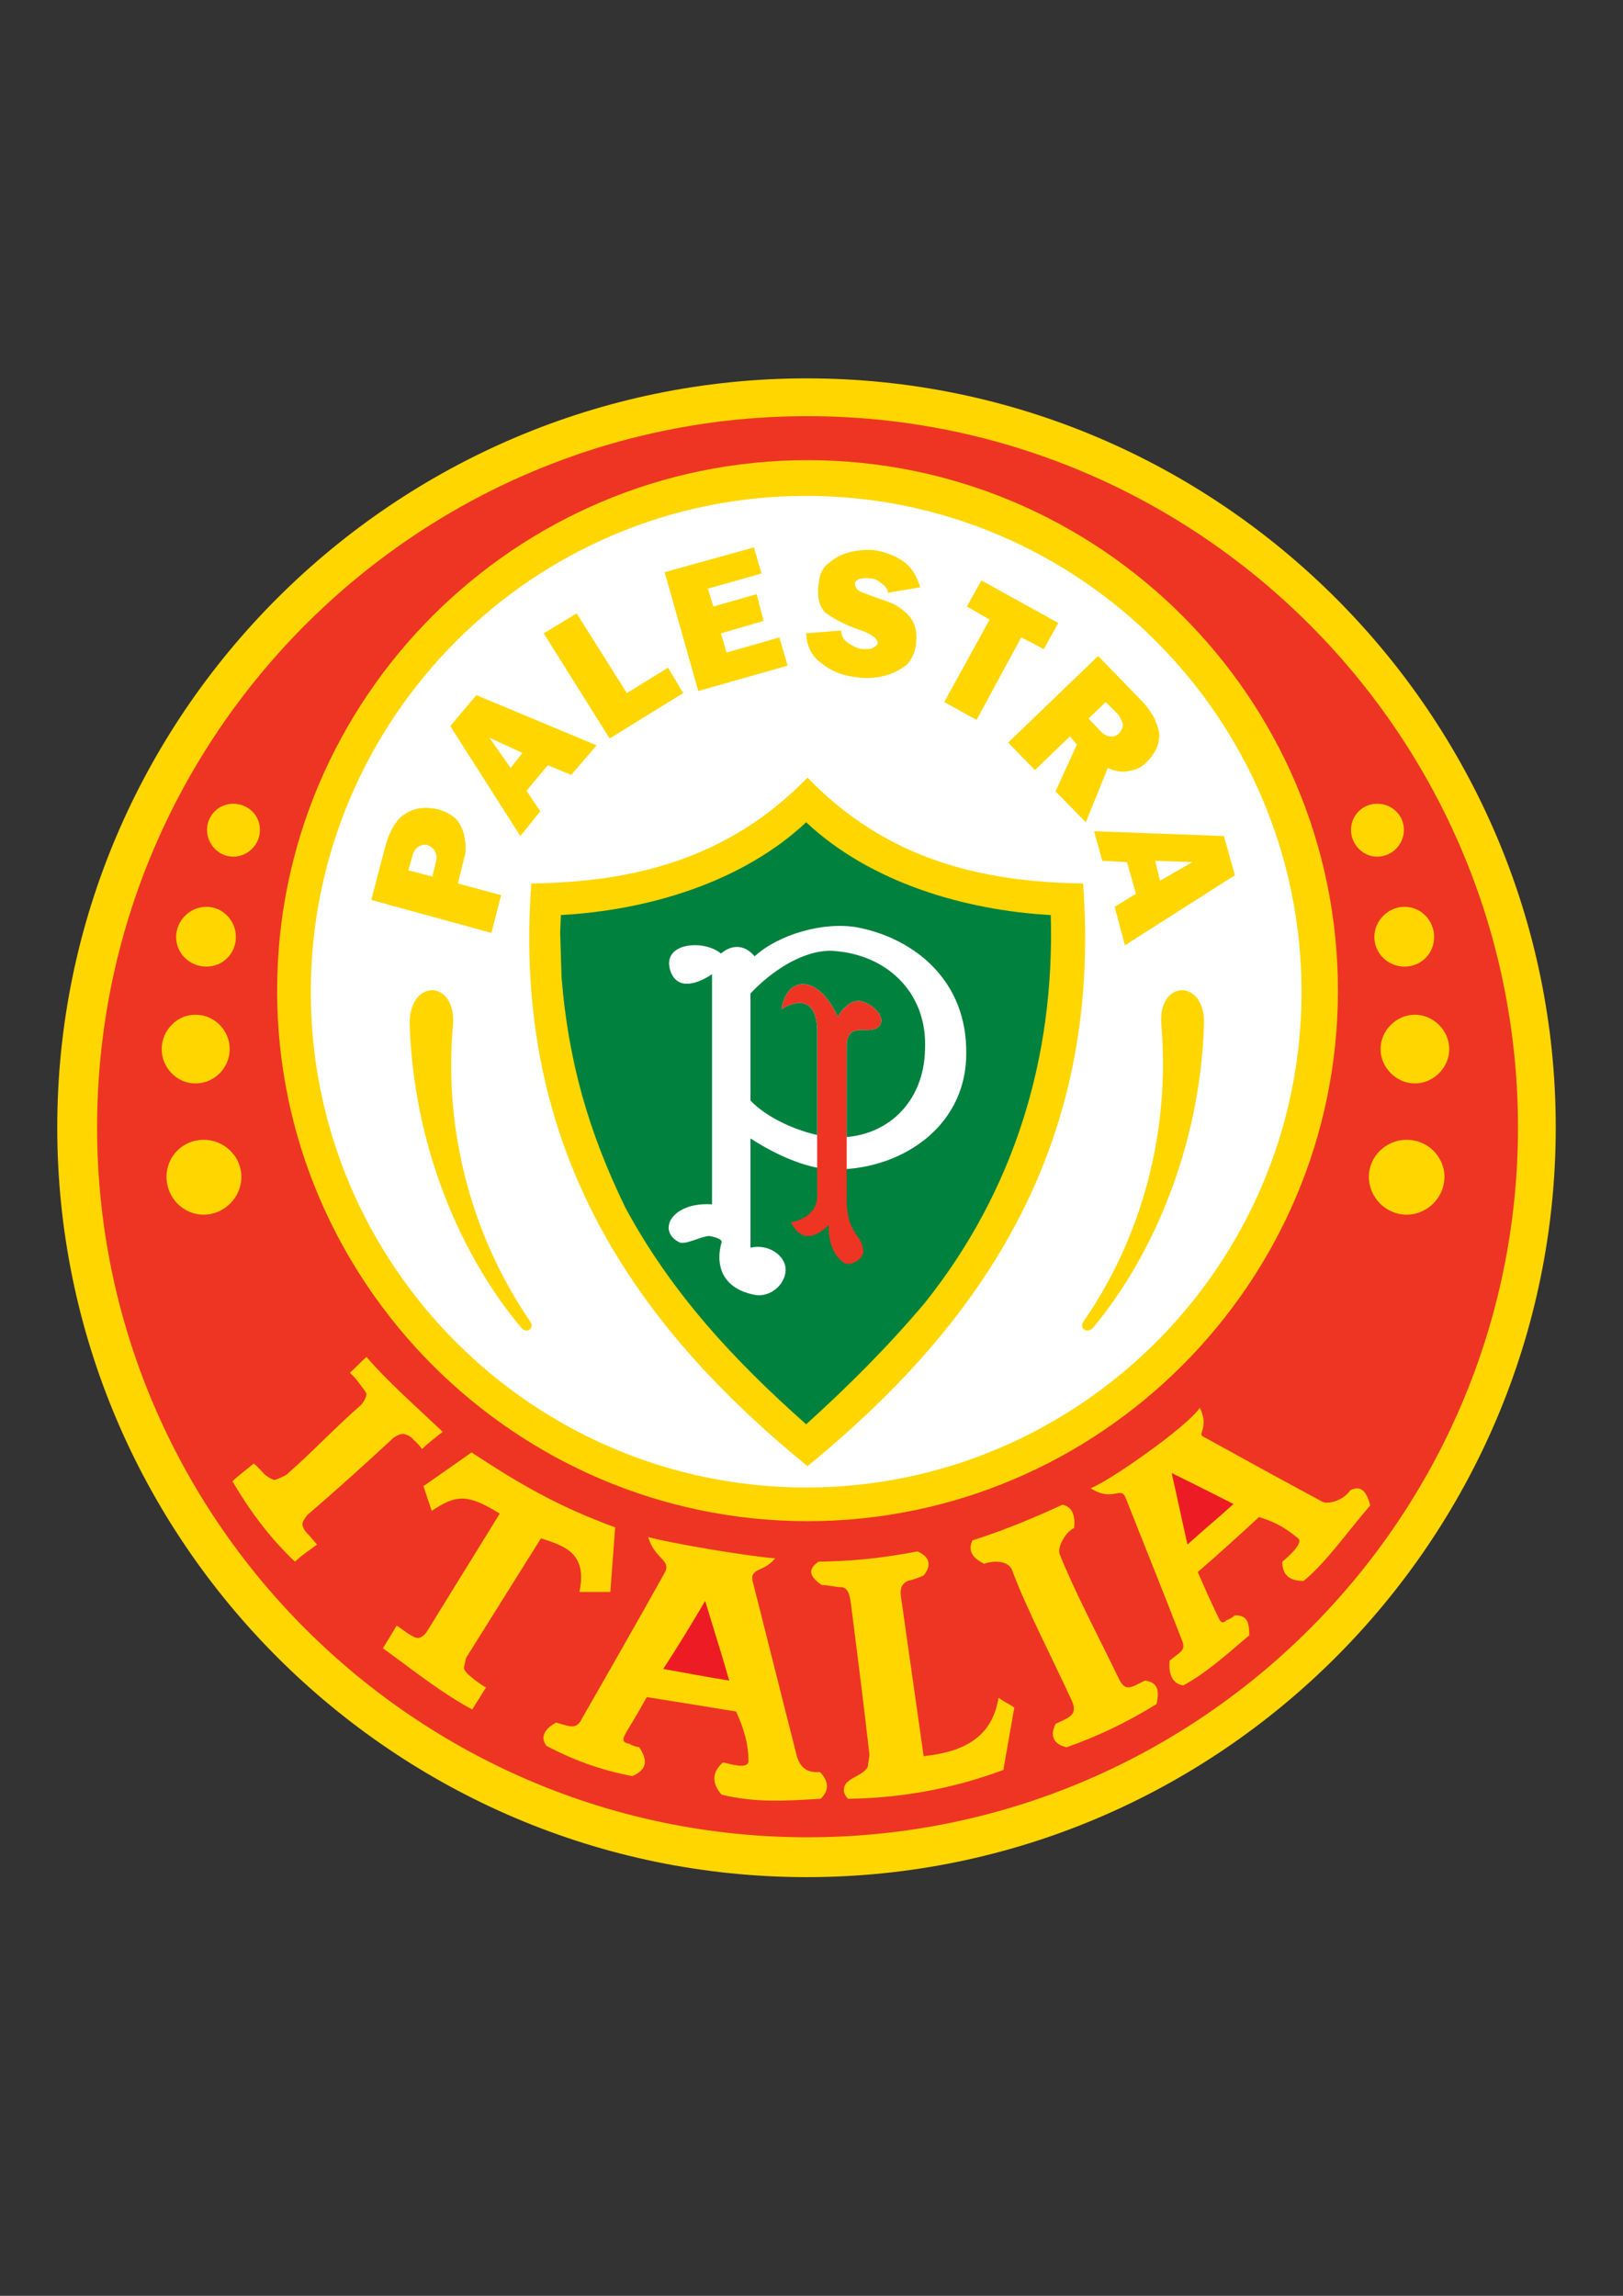 <?xml version="1.0" encoding="iso-8859-1"?>
<!-- Generator: Adobe Illustrator 23.0.1, SVG Export Plug-In . SVG Version: 6.00 Build 0)  -->
<svg version="1.1" xmlns="http://www.w3.org/2000/svg" xmlns:xlink="http://www.w3.org/1999/xlink" x="0px" y="0px"
	 viewBox="0 0 595.276 841.89" style="enable-background:new 0 0 595.276 841.89;" xml:space="preserve">
<rect x="0" y="0" width="595.276" height="841.89" fill="#333333" stroke="none"/>
<g id="Grade" style="display:none;">
</g>
<g id="HQFL">
</g>
<g id="&#xC1;rea_de_trabalho">
</g>
<g id="Linhas-guia">
</g>
<g id="Page_1">
	<g id="HQFL_1_">
		<g>
			<path style="fill-rule:evenodd;clip-rule:evenodd;fill:#FFD600;" d="M295.929,138.749c151.201,0,274.681,123.479,274.681,274.68
				c0,151.453-123.481,274.931-274.681,274.931c-151.45,0-274.931-123.477-274.931-274.931
				C20.998,262.228,144.479,138.749,295.929,138.749L295.929,138.749z"/>
			<path style="fill-rule:evenodd;clip-rule:evenodd;fill:#EE3524;" d="M296.182,152.609c143.64,0,260.569,116.927,260.569,260.82
				c0,143.387-116.929,260.316-260.569,260.316S35.615,556.816,35.615,413.429C35.615,269.536,152.542,152.609,296.182,152.609
				L296.182,152.609z"/>
			<path style="fill-rule:evenodd;clip-rule:evenodd;fill:#FFD600;" d="M198.408,564.123l-27.47,43.85c0,0-0.755,3.024-0.755,3.779
				c0,1.764,6.553,6.3,8.063,7.059l-5.038,8.06c-11.341-6.046-21.923-14.615-32.761-22.425l5.042-8.316
				c1.764,1.008,6.046,4.785,8.063,4.535c1.008-0.252,2.269-1.008,3.278-2.772l26.458-42.841
				c-11.843-7.308-15.876-7.055-24.948-1.009l-3.025-9.07l17.64-12.35c16.885,11.088,31.247,19.656,52.668,27.471l-1.764,23.685
				h-11.341C215.542,569.415,206.973,566.899,198.408,564.123L198.408,564.123z"/>
			<path style="fill-rule:evenodd;clip-rule:evenodd;fill:#FFD600;" d="M461.745,556.313c-7.308,6.806-14.865,13.607-22.426,20.16
				c2.267,5.294,4.536,10.332,6.803,15.121c1.261,2.519,1.764,4.535,3.779,2.519c0,0,1.262-0.253,3.025-1.764
				c4.033,0,5.291,1.764,5.291,7.307c-8.565,7.308-15.877,13.859-24.192,18.396c-3.78-0.506-5.544-3.78-5.038-9.071
				c3.527-3.025,5.797-3.527,4.789-6.802c-6.806-17.644-13.861-35.03-20.918-52.924c-1.764-4.532-4.789,1.764-12.852-3.527
				c7.307-2.773,35.533-22.682,40.068-29.483c3.527,7.308-1.008,9.577,1.262,10.582c14.615,8.066,29.231,16.129,43.846,23.943
				c1.514,0.755,7.058,0,10.079-4.283c3.527-1.764,5.797-0.253,7.308,5.544c-8.063,9.324-16.126,20.915-24.441,27.72
				c-5.797,0-7.815-2.775-7.815-7.059c1.515-1.261,8.067-6.805,5.797-8.569C471.828,560.596,468.298,558.327,461.745,556.313
				L461.745,556.313z"/>
			<path style="fill-rule:evenodd;clip-rule:evenodd;fill:#FFD600;" d="M269.973,627.629c-10.582-1.764-21.67-3.527-32.758-5.291
				c-2.27,4.029-4.536,8.063-7.058,12.093c-1.763,3.024-2.519,4.539,0.759,5.042c0,0,0.755,0.755,3.527,1.261
				c3.527,5.291,2.519,8.312-2.519,10.582c-12.096-2.27-22.429-6.3-31.5-11.088c-2.269-3.021-1.008-6.046,3.527-8.565
				c4.536,1.258,6.802,2.519,8.818-0.253c10.333-18.143,20.665-36.039,30.745-54.182c3.274-5.291-3.275-5.038-5.797-13.606
				c7.814,2.265,38.052,7.307,46.621,7.809c-4.033,5.042-9.324,3.527-8.316,8.319c5.544,21.67,10.835,43.09,16.379,64.763
				c1.008,2.52,2.522,5.797,8.315,5.291c3.277,3.274,3.527,6.802,0.253,9.826c-12.851,0.756-23.939,1.515-36.289-1.509
				c-3.78-4.283-3.527-8.317,0.506-11.844c2.266,0.502,9.324,2.769,9.324-0.506C274.512,639.725,272.998,634.182,269.973,627.629
				L269.973,627.629z"/>
			<path style="fill-rule:evenodd;clip-rule:evenodd;fill:#FFD600;" d="M338.77,644.008c13.609-1.511,24.947-6.05,27.47-21.42
				c1.764,1.261,3.776,2.27,5.794,3.53l-4.03,22.928c-18.901,7.058-38.052,10.336-56.954,10.585
				c-2.771-2.771-1.261-5.543,0.254-6.552c1.258-1.258,7.055-3.274,7.055-5.797c0-0.503,0.506-2.515,0.506-4.03
				c-2.017-17.893-4.287-35.782-6.553-53.426c-0.506-4.532-1.008-7.811-4.033-7.811c-1.763,0-4.535-0.755-6.805-0.755
				c-5.038-3.274-5.038-6.05-1.258-8.569c13.104-0.249,22.931-1.261,36.288-3.779c4.536,2.016,5.291,5.041,2.267,8.821
				c-1.764,0.755-3.527,1.511-5.039,1.763c-2.771,0.755-3.779,2.773-3.277,6.046L338.77,644.008L338.77,644.008z"/>
			<path style="fill-rule:evenodd;clip-rule:evenodd;fill:#FFD600;" d="M360.946,573.448c-5.545-2.769-5.545-5.797-4.283-8.565
				c11.088-3.527,22.176-8.066,33.011-13.105c3.527,0.756,4.788,3.78,4.286,8.565c-3.025,1.261-6.303,7.058-5.295,9.577
				c5.042,12.852,14.869,31.5,21.674,45.613c2.52,5.291,4.789,3.024,9.577,0.755c4.282,0.506,5.544,3.024,4.282,8.569
				c-10.834,6.805-22.176,12.096-33.01,15.876c-4.536-1.009-6.303-4.033-4.033-8.569c4.535-2.266,8.315-3.025,6.046-8.315
				c-6.802-14.868-16.882-34.273-21.923-47.879C370.017,572.19,364.474,572.19,360.946,573.448L360.946,573.448z"/>
			<path style="fill-rule:evenodd;clip-rule:evenodd;fill:#ED1C24;" d="M267.454,616.289c-2.772-9.83-5.797-19.151-8.818-29.231
				c-5.041,8.565-10.079,16.885-15.374,24.944C251.578,613.516,259.644,615.031,267.454,616.289L267.454,616.289z"/>
			<path style="fill-rule:evenodd;clip-rule:evenodd;fill:#FFD600;" d="M296.182,168.737c107.102,0,194.543,87.192,194.543,194.544
				c0,107.102-87.441,194.544-194.543,194.544c-107.099,0-194.544-87.442-194.544-194.544
				C101.638,255.929,189.084,168.737,296.182,168.737L296.182,168.737z"/>
			<path style="fill-rule:evenodd;clip-rule:evenodd;fill:#FFFFFF;" d="M295.68,181.841c100.044,0,181.692,81.648,181.692,181.944
				c0,100.042-81.649,181.69-181.692,181.69c-100.297,0-181.692-81.649-181.692-181.69
				C113.988,263.489,195.383,181.841,295.68,181.841L295.68,181.841z"/>
			<path style="fill-rule:evenodd;clip-rule:evenodd;fill:#FFD600;" d="M296.182,537.665
				c-62.747-51.156-108.613-115.92-101.301-213.696c38.301-0.504,72.573-9.324,101.301-38.808
				c28.475,29.483,62.747,38.304,101.052,38.808C404.542,421.745,358.68,486.508,296.182,537.665L296.182,537.665z"/>
			<path style="fill-rule:evenodd;clip-rule:evenodd;fill:#00813E;" d="M205.968,358.492l-0.506-16.379l0.253-6.552
				c31.753-1.764,66.274-11.843,89.964-34.019c23.686,22.176,58.212,32.255,89.712,34.019
				c1.51,52.165-13.357,101.052-46.115,142.129c-13.357,15.873-28.227,30.741-43.597,44.604
				c-26.462-23.436-49.393-48.132-66.278-79.382C215.795,414.941,208.488,389.237,205.968,358.492L205.968,358.492z"/>
			<polygon style="fill-rule:evenodd;clip-rule:evenodd;fill:#FFD600;" points="401.268,304.816 448.894,306.582 452.927,320.945 
				412.608,346.649 408.828,332.536 416.638,327.749 413.364,316.157 404.289,315.653 401.268,304.816 			"/>
			<path style="fill-rule:evenodd;clip-rule:evenodd;fill:#FFD600;" d="M402.778,240.556l16.632,17.136
				c1.763,2.017,3.278,4.285,4.033,5.797c0.755,1.764,1.511,4.032,1.764,5.544c0,1.764-0.253,3.78-1.009,5.291
				c-0.755,1.764-2.016,3.529-3.527,5.041c-1.514,1.764-4.033,3.023-6.299,3.274c-2.523,0.757-5.041,0.253-8.067-1.008l-8.063,19.91
				l-11.088-11.341l7.812-17.136l-2.521-3.023l-12.851,12.348l-9.827-10.08L402.778,240.556L402.778,240.556z"/>
			<polygon style="fill-rule:evenodd;clip-rule:evenodd;fill:#FFD600;" points="346.331,257.441 362.962,227.201 354.646,222.412 
				359.937,212.837 388.163,228.462 382.872,238.036 374.556,233.753 358.174,263.992 346.331,257.441 			"/>
			<path style="fill-rule:evenodd;clip-rule:evenodd;fill:#FFD600;" d="M295.68,232.241l12.851-1.007
				c0,2.015,1.009,3.527,2.518,4.535c1.512,1.008,3.279,2.015,5.291,2.266c1.262,0,2.773,0,3.531-0.251
				c1.258-0.756,2.013-1.26,2.013-2.015c0.252-1.261-2.267-3.529-7.309-5.041c-5.037-1.764-9.07-4.031-11.843-6.046
				c-2.519-2.521-3.275-6.805-2.267-11.845c0.25-2.771,1.764-5.292,3.777-6.552c2.017-1.764,4.539-3.023,7.311-3.779
				c3.021-0.757,6.047-1.008,9.072-0.757c3.779,0.504,7.561,2.015,10.582,4.032c3.277,2.269,5.041,5.544,6.303,9.577l-11.848,2.015
				c0-1.513-1.258-2.773-2.519-3.527c-1.009-1.009-2.519-1.764-4.282-1.764c-1.262-0.253-2.523,0-3.781,0.251
				c-0.755,0.504-1.514,0.755-1.514,1.764c0,1.261,0.759,2.52,3.025,3.276c2.519,1.008,5.543,2.017,9.07,3.276
				c3.025,1.008,5.797,3.025,7.814,5.293c2.016,2.268,3.025,5.795,2.519,9.829c-0.253,3.275-1.511,6.047-3.527,8.063
				c-2.27,1.764-5.042,3.276-8.315,4.033c-3.025,0.755-6.553,1.007-9.827,0.502c-5.042-0.502-9.577-2.268-12.855-5.039
				C297.444,240.556,295.929,236.778,295.68,232.241L295.68,232.241z"/>
			<polygon style="fill-rule:evenodd;clip-rule:evenodd;fill:#FFD600;" points="256.114,253.41 243.768,209.814 276.526,200.741 
				279.298,210.316 259.644,215.86 261.657,222.412 277.534,217.877 280.056,227.705 264.429,232.241 266.446,239.297 
				285.85,233.753 288.875,244.086 256.114,253.41 			"/>
			<polygon style="fill-rule:evenodd;clip-rule:evenodd;fill:#FFD600;" points="223.609,270.797 199.416,232.241 211.512,224.933 
				229.908,254.165 245.026,244.841 250.57,254.165 223.609,270.797 			"/>
			<polygon style="fill-rule:evenodd;clip-rule:evenodd;fill:#FFD600;" points="190.847,306.582 165.144,266.261 174.718,254.921 
				218.82,273.316 209.496,284.153 200.927,280.626 193.114,289.948 198.155,297.509 190.847,306.582 			"/>
			<path style="fill-rule:evenodd;clip-rule:evenodd;fill:#FFD600;" d="M180.262,342.113l-44.099-12.096l5.038-19.151
				c1.514-5.797,4.033-10.333,7.311-12.349c3.274-2.268,7.307-2.772,12.096-1.764c2.772,0.755,5.544,2.268,7.055,4.032
				c1.511,2.017,2.519,4.284,2.772,6.803c0.502,2.269,0.502,5.041-0.253,7.309l-2.266,9.071l15.873,4.285L180.262,342.113
				L180.262,342.113z"/>
			<path style="fill-rule:evenodd;clip-rule:evenodd;fill:#FFD600;" d="M166.152,375.881c-3.531,39.061,7.055,77.617,28.222,108.611
				c2.017,2.775-1.511,4.788-3.274,2.269c-21.421-25.45-39.314-65.269-40.824-110.881
				C149.77,358.745,167.41,358.998,166.152,375.881L166.152,375.881z"/>
			<path style="fill-rule:evenodd;clip-rule:evenodd;fill:#FFD600;" d="M425.962,375.881c3.278,39.061-7.055,77.617-28.475,108.611
				c-2.017,2.775,1.511,4.788,3.527,2.269c21.168-25.45,39.06-65.269,40.571-110.881
				C442.341,358.745,424.452,358.998,425.962,375.881L425.962,375.881z"/>
			<path style="fill-rule:evenodd;clip-rule:evenodd;fill:#FFD600;" d="M505.092,294.737c5.544,0,9.827,4.285,9.827,9.577
				c0,5.291-4.283,9.827-9.827,9.827c-5.294,0-9.577-4.535-9.577-9.827C495.515,299.021,499.798,294.737,505.092,294.737
				L505.092,294.737z"/>
			<path style="fill-rule:evenodd;clip-rule:evenodd;fill:#FFD600;" d="M515.171,332.536c6.047,0,10.836,5.042,10.836,11.09
				c0,6.048-4.789,10.837-10.836,10.837c-6.049,0-11.088-4.789-11.088-10.837C504.083,337.577,509.122,332.536,515.171,332.536
				L515.171,332.536z"/>
			<path style="fill-rule:evenodd;clip-rule:evenodd;fill:#FFD600;" d="M518.952,372.1c6.801,0,12.597,5.797,12.597,12.601
				c0,6.805-5.797,12.601-12.597,12.601c-6.806,0-12.603-5.795-12.603-12.601C506.35,377.897,512.146,372.1,518.952,372.1
				L518.952,372.1z"/>
			<path style="fill-rule:evenodd;clip-rule:evenodd;fill:#FFD600;" d="M515.927,417.965c7.561,0,13.859,6.048,13.859,13.608
				c0,7.559-6.299,13.859-13.859,13.859c-7.561,0-13.859-6.3-13.859-13.859C502.067,424.012,508.366,417.965,515.927,417.965
				L515.927,417.965z"/>
			<path style="fill-rule:evenodd;clip-rule:evenodd;fill:#FFD600;" d="M85.511,294.737c-5.293,0-9.576,4.285-9.576,9.577
				c0,5.291,4.283,9.827,9.576,9.827c5.544,0,9.828-4.535,9.828-9.827C95.339,299.021,91.055,294.737,85.511,294.737L85.511,294.737
				z"/>
			<path style="fill-rule:evenodd;clip-rule:evenodd;fill:#FFD600;" d="M75.682,332.536c-6.046,0-11.088,5.042-11.088,11.09
				c0,6.048,5.041,10.837,11.088,10.837c6.05,0,10.837-4.789,10.837-10.837C86.519,337.577,81.732,332.536,75.682,332.536
				L75.682,332.536z"/>
			<path style="fill-rule:evenodd;clip-rule:evenodd;fill:#FFD600;" d="M71.651,372.1c-6.803,0-12.347,5.797-12.347,12.601
				c0,6.805,5.544,12.601,12.347,12.601c7.057,0,12.601-5.795,12.601-12.601C84.251,377.897,78.707,372.1,71.651,372.1L71.651,372.1
				z"/>
			<path style="fill-rule:evenodd;clip-rule:evenodd;fill:#FFD600;" d="M74.674,417.965c-7.559,0-13.607,6.048-13.607,13.608
				c0,7.559,6.048,13.859,13.607,13.859c7.561,0,13.86-6.3,13.86-13.859C88.534,424.012,82.235,417.965,74.674,417.965
				L74.674,417.965z"/>
			<path style="fill-rule:evenodd;clip-rule:evenodd;fill:#FFD600;" d="M128.35,503.393c2.017-1.763,4.033-4.033,6.05-5.797
				c7.81,9.071,17.89,17.892,27.973,27.467c-2.27,1.764-5.544,4.286-7.561,6.303c-1.008-1.262-2.017-2.523-3.025-3.277
				c-1.008-1.512-3.274-2.267-4.033-2.267c-1.008,0-2.519,0.755-3.527,1.511c-10.332,9.577-20.915,19.154-31.5,28.225
				c-1.008,1.258-2.017,2.769-1.763,3.527c0,0.755,0.755,2.519,2.519,4.033c0.759,1.005,1.764,2.013,2.772,3.274
				c-2.266,1.764-5.793,4.033-8.063,6.299c-9.577-9.07-16.885-19.151-22.931-29.483c2.017-2.017,5.795-4.789,7.81-6.553
				c1.261,1.008,3.025,3.025,3.531,3.527c0.502,0.759,3.274,2.523,4.03,2.523c0.506,0,4.033-1.515,4.535-2.017
				c10.333-9.071,17.391-16.885,27.217-25.453c0.755-0.756,2.017-2.773,2.017-4.03c-0.253-1.012-1.261-2.017-2.519-3.78
				C130.872,505.913,129.611,504.651,128.35,503.393L128.35,503.393z"/>
			<path style="fill-rule:evenodd;clip-rule:evenodd;fill:#FFFFFF;" d="M261.155,357.234v84.417
				c-14.615-1.007-20.412,9.577-12.096,13.863c2.017,1.258,8.316-2.269,11.088-2.269c0,0,4.789,0.756,4.535,2.269
				c-2.266,7.561-0.502,17.135,12.602,19.401c5.544,0.759,11.337-4.283,10.835-10.076c-0.506-4.539-6.299-8.822-12.851-7.308
				v-40.068c8.063,5.29,19.906,11.087,29.736,11.339c23.687,0.755,49.14-14.364,49.39-42.084
				c0.506-27.217-19.151-42.588-39.817-46.621c-12.346-2.268-28.977,2.52-37.799,10.585c-4.033-4.789-8.818-4.033-12.349-1.009
				c-6.299-5.293-21.67-4.033-18.645,6.047C248.303,363.785,256.366,360.509,261.155,357.234L261.155,357.234z"/>
			<polygon style="fill-rule:evenodd;clip-rule:evenodd;fill:#FFFFFF;" points="425.46,322.962 437.304,316.157 423.696,315.653 
				425.46,322.962 			"/>
			<polygon style="fill-rule:evenodd;clip-rule:evenodd;fill:#FFFFFF;" points="191.603,276.088 179.507,270.544 187.32,281.632 
				191.603,276.088 			"/>
			<path style="fill-rule:evenodd;clip-rule:evenodd;fill:#FFFFFF;" d="M158.592,321.448l1.258-5.291
				c0.506-1.513,0.253-2.772-0.249-3.78c-0.506-1.26-1.767-2.017-2.772-2.519c-1.261-0.253-2.523,0-3.531,0.755
				c-0.755,0.504-1.764,1.763-2.013,3.276l-1.514,5.293L158.592,321.448L158.592,321.448z"/>
			<path style="fill-rule:evenodd;clip-rule:evenodd;fill:#FFFFFF;" d="M405.55,257.441l-6.299,6.048l4.535,4.789
				c1.009,1.007,2.27,1.764,3.527,1.764c1.009,0.251,2.27-0.253,3.025-1.008c0.756-0.755,1.511-2.017,1.511-3.025
				c0-1.26-1.009-2.772-1.764-4.031L405.55,257.441L405.55,257.441z"/>
			<path style="fill-rule:evenodd;clip-rule:evenodd;fill:#ED1C24;" d="M452.425,551.525c-7.561-3.78-14.869-7.561-22.682-11.341
				c2.016,8.818,3.779,17.391,5.797,26.209C441.083,561.355,446.88,556.563,452.425,551.525L452.425,551.525z"/>
			<path style="fill-rule:evenodd;clip-rule:evenodd;fill:#EE3524;" d="M286.609,370.086c2.013-12.601,13.607-12.851,20.662,2.772
				c1.764-3.276,5.041-6.048,7.813-5.797c3.527,0.253,9.072,4.536,8.063,8.065c-2.267,6.048-12.599-2.017-12.599,8.567v56.197
				c0,13.103,6.047,12.849,6.047,19.152c0,2.771-4.789,5.544-7.055,4.033c-4.033-2.775-5.797-8.066-5.545-13.863
				c-6.049,5.797-10.838,5.291-13.859-1.005c3.527-0.506,9.574-3.278,9.574-9.326v-60.479
				C299.71,366.053,292.655,366.305,286.609,370.086L286.609,370.086z"/>
			<path style="fill-rule:evenodd;clip-rule:evenodd;fill:#00813E;" d="M275.268,403.6v-39.311
				c7.561-8.063,19.151-15.877,29.736-15.624c19.653,1.008,35.28,14.868,34.273,36.289c-0.506,19.151-13.357,30.743-28.729,32.002
				v-33.264c0-10.583,10.332-2.519,12.599-8.567c1.009-3.529-4.536-7.812-8.063-8.065c-2.772-0.251-6.049,2.521-7.813,5.797
				c-7.055-15.623-18.649-15.373-20.662-2.772c6.046-3.78,13.101-4.033,13.101,8.316v37.799
				C290.638,414.184,280.812,409.397,275.268,403.6L275.268,403.6z"/>
		</g>
	</g>
</g>
</svg>
